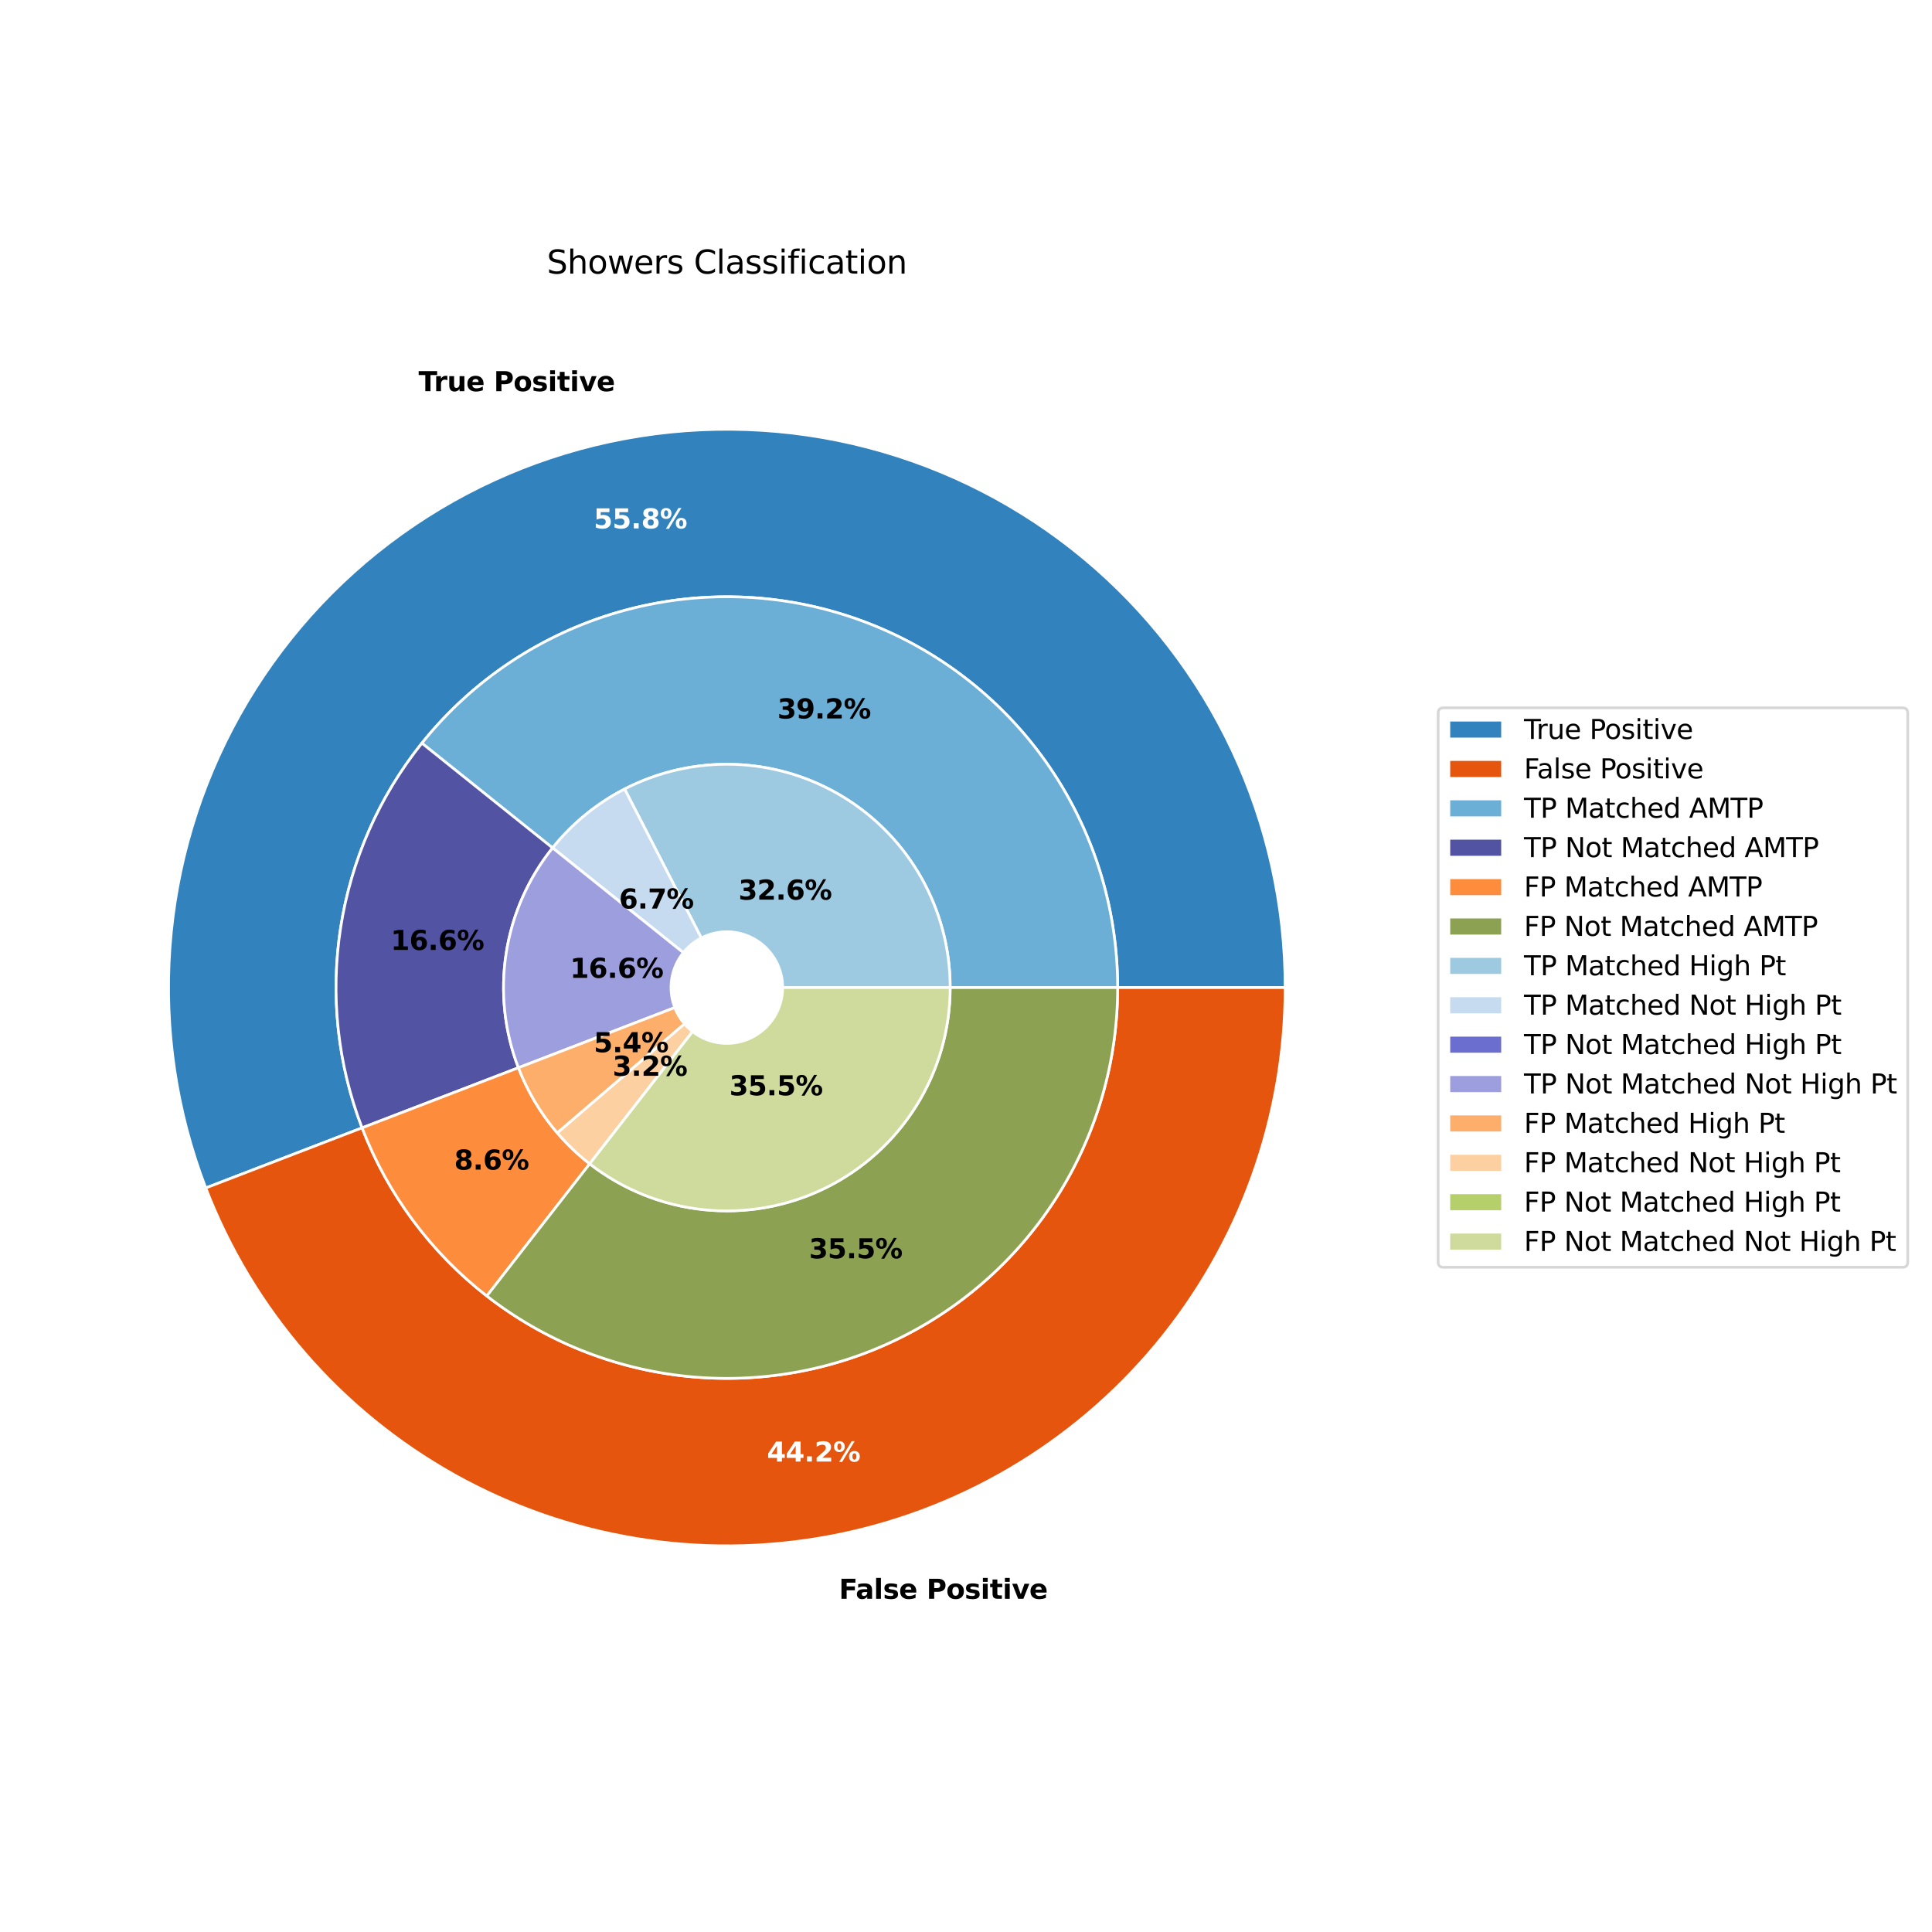 <?xml version="1.0" encoding="utf-8" standalone="no"?>
<!DOCTYPE svg PUBLIC "-//W3C//DTD SVG 1.1//EN"
  "http://www.w3.org/Graphics/SVG/1.1/DTD/svg11.dtd">
<svg xmlns:xlink="http://www.w3.org/1999/xlink" width="720pt" height="720pt" viewBox="0 0 720 720" xmlns="http://www.w3.org/2000/svg" version="1.1">
 <defs>
  <style type="text/css">*{stroke-linejoin: round; stroke-linecap: butt}</style>
 </defs>
 <g id="figure_1">
  <g id="patch_1">
   <path d="M 0 720 
L 720 720 
L 720 0 
L 0 0 
z
" style="fill: #ffffff"/>
  </g>
  <g id="axes_1">
   <g id="patch_2">
    <path d="M 478.935 368.04 
C 478.935 337.501 472.211 307.333 459.243 279.685 
C 446.274 252.036 427.375 227.579 403.893 208.055 
C 380.41 188.531 352.915 174.414 323.363 166.71 
C 293.812 159.005 262.924 157.901 232.898 163.475 
C 202.872 169.05 174.438 181.167 149.622 198.964 
C 124.805 216.762 104.208 239.807 89.298 266.459 
C 74.388 293.111 65.527 322.721 63.346 353.182 
C 61.165 383.643 65.718 414.214 76.679 442.718 
L 134.938 420.315 
C 127.265 400.362 124.078 378.962 125.605 357.639 
C 127.131 336.317 133.334 315.589 143.771 296.933 
C 154.208 278.277 168.626 262.145 185.998 249.687 
C 203.369 237.229 223.273 228.747 244.291 224.845 
C 265.309 220.943 286.931 221.716 307.617 227.109 
C 328.303 232.502 347.55 242.383 363.987 256.05 
C 380.425 269.717 393.654 286.837 402.732 306.191 
C 411.81 325.545 416.517 346.663 416.517 368.04 
z
" style="fill: #3182bd; stroke: #ffffff; stroke-linejoin: miter"/>
   </g>
   <g id="patch_3">
    <path d="M 76.679 442.718 
C 94.116 488.062 126.896 525.898 169.294 549.617 
C 211.692 573.336 261.087 581.472 308.852 572.605 
C 356.617 563.737 399.801 538.414 430.86 501.058 
C 461.919 463.702 478.935 416.622 478.935 368.04 
L 416.517 368.04 
C 416.517 402.047 404.606 435.003 382.865 461.152 
C 361.123 487.302 330.895 505.028 297.459 511.235 
C 264.023 517.443 229.447 511.747 199.768 495.144 
C 170.09 478.541 147.144 452.056 134.938 420.315 
z
" style="fill: #e6550d; stroke: #ffffff; stroke-linejoin: miter"/>
   </g>
   <g id="patch_4">
    <path d="M 416.517 368.04 
C 416.517 337.876 407.146 308.444 389.705 283.832 
C 372.265 259.221 347.602 240.625 319.142 230.629 
C 290.682 220.632 259.808 219.719 230.807 228.018 
C 201.807 236.316 176.089 253.423 157.225 276.961 
L 205.932 315.995 
C 216.711 302.545 231.408 292.769 247.979 288.027 
C 264.551 283.285 282.193 283.807 298.456 289.519 
C 314.719 295.232 328.812 305.858 338.778 319.921 
C 348.744 333.985 354.099 350.803 354.099 368.04 
z
" style="fill: #6baed6; stroke: #ffffff; stroke-linejoin: miter"/>
   </g>
   <g id="patch_5">
    <path d="M 157.225 276.961 
C 141.308 296.823 130.872 320.515 126.962 345.665 
C 123.052 370.816 125.802 396.558 134.938 420.315 
L 193.197 397.911 
C 187.976 384.336 186.405 369.626 188.639 355.255 
C 190.873 340.883 196.837 327.345 205.932 315.995 
z
" style="fill: #5254a3; stroke: #ffffff; stroke-linejoin: miter"/>
   </g>
   <g id="patch_6">
    <path d="M 134.938 420.315 
C 139.669 432.619 146.05 444.224 153.904 454.812 
C 161.759 465.4 171.014 474.873 181.417 482.97 
L 219.756 433.714 
C 213.812 429.087 208.523 423.674 204.035 417.624 
C 199.546 411.574 195.9 404.942 193.197 397.911 
z
" style="fill: #fd8d3c; stroke: #ffffff; stroke-linejoin: miter"/>
   </g>
   <g id="patch_7">
    <path d="M 181.417 482.97 
C 202.934 499.718 228.727 510.092 255.848 512.905 
C 282.969 515.718 310.343 510.859 334.839 498.884 
C 359.335 486.909 379.983 468.292 394.421 445.162 
C 408.86 422.033 416.517 395.306 416.517 368.04 
L 354.099 368.04 
C 354.099 383.621 349.724 398.893 341.473 412.11 
C 333.222 425.327 321.424 435.965 307.426 442.808 
C 293.428 449.651 277.786 452.427 262.288 450.82 
C 246.791 449.212 232.052 443.284 219.756 433.714 
z
" style="fill: #8ca252; stroke: #ffffff; stroke-linejoin: miter"/>
   </g>
   <g id="patch_8">
    <path d="M 354.099 368.04 
C 354.099 353.771 350.429 339.739 343.443 327.296 
C 336.458 314.854 326.388 304.415 314.206 296.986 
C 302.023 289.557 288.132 285.384 273.872 284.87 
C 259.612 284.356 245.457 287.518 232.771 294.051 
L 261.349 349.543 
C 264.52 347.91 268.059 347.119 271.624 347.247 
C 275.189 347.376 278.662 348.419 281.708 350.276 
C 284.753 352.134 287.271 354.744 289.017 357.854 
C 290.764 360.965 291.681 364.473 291.681 368.04 
z
" style="fill: #9ecae1; stroke: #ffffff; stroke-linejoin: miter"/>
   </g>
   <g id="patch_9">
    <path d="M 232.771 294.051 
C 227.592 296.719 222.707 299.923 218.196 303.61 
C 213.686 307.298 209.576 311.449 205.932 315.995 
L 254.639 355.029 
C 255.55 353.892 256.578 352.854 257.705 351.933 
C 258.833 351.011 260.054 350.21 261.349 349.543 
z
" style="fill: #c6dbef; stroke: #ffffff; stroke-linejoin: miter"/>
   </g>
   <g id="patch_10">
    <path d="M 205.932 315.995 
C 205.932 315.995 205.932 315.995 205.932 315.995 
L 254.639 355.029 
C 254.639 355.029 254.639 355.029 254.639 355.029 
z
" style="fill: #6b6ecf; stroke: #ffffff; stroke-linejoin: miter"/>
   </g>
   <g id="patch_11">
    <path d="M 205.932 315.995 
C 196.837 327.345 190.873 340.883 188.639 355.255 
C 186.405 369.626 187.976 384.336 193.197 397.911 
L 251.455 375.508 
C 250.15 372.114 249.757 368.437 250.316 364.844 
C 250.875 361.251 252.365 357.866 254.639 355.029 
z
" style="fill: #9c9ede; stroke: #ffffff; stroke-linejoin: miter"/>
   </g>
   <g id="patch_12">
    <path d="M 193.197 397.911 
C 194.898 402.336 196.975 406.608 199.404 410.68 
C 201.833 414.751 204.606 418.608 207.692 422.208 
L 255.079 381.582 
C 254.308 380.682 253.615 379.718 253.007 378.7 
C 252.4 377.682 251.881 376.614 251.455 375.508 
z
" style="fill: #fdae6b; stroke: #ffffff; stroke-linejoin: miter"/>
   </g>
   <g id="patch_13">
    <path d="M 207.692 422.208 
C 209.504 424.321 211.421 426.342 213.435 428.264 
C 215.45 430.185 217.559 432.004 219.756 433.714 
L 258.095 384.459 
C 257.546 384.031 257.019 383.576 256.515 383.096 
C 256.011 382.616 255.532 382.11 255.079 381.582 
z
" style="fill: #fdd0a2; stroke: #ffffff; stroke-linejoin: miter"/>
   </g>
   <g id="patch_14">
    <path d="M 219.756 433.714 
C 219.756 433.714 219.756 433.714 219.756 433.714 
L 258.095 384.459 
C 258.095 384.459 258.095 384.459 258.095 384.459 
z
" style="fill: #b5cf6b; stroke: #ffffff; stroke-linejoin: miter"/>
   </g>
   <g id="patch_15">
    <path d="M 219.756 433.714 
C 232.052 443.284 246.791 449.212 262.288 450.82 
C 277.786 452.427 293.428 449.651 307.426 442.808 
C 321.424 435.965 333.222 425.327 341.473 412.11 
C 349.724 398.893 354.099 383.621 354.099 368.04 
L 291.681 368.04 
C 291.681 371.935 290.587 375.753 288.524 379.057 
C 286.462 382.362 283.512 385.021 280.013 386.732 
C 276.513 388.443 272.603 389.137 268.728 388.735 
C 264.854 388.333 261.169 386.851 258.095 384.459 
z
" style="fill: #cedb9c; stroke: #ffffff; stroke-linejoin: miter"/>
   </g>
   <g id="matplotlib.axis_1"/>
   <g id="matplotlib.axis_2"/>
   <g id="text_1">
    <!-- True Positive -->
    <g transform="translate(155.975 145.778) scale(0.1 -0.1)">
     <defs>
      <path id="DejaVuSans-Bold-54" d="M 31 4666 
L 4331 4666 
L 4331 3756 
L 2784 3756 
L 2784 0 
L 1581 0 
L 1581 3756 
L 31 3756 
L 31 4666 
z
" transform="scale(0.016)"/>
      <path id="DejaVuSans-Bold-72" d="M 3138 2547 
Q 2991 2616 2845 2648 
Q 2700 2681 2553 2681 
Q 2122 2681 1889 2404 
Q 1656 2128 1656 1613 
L 1656 0 
L 538 0 
L 538 3500 
L 1656 3500 
L 1656 2925 
Q 1872 3269 2151 3426 
Q 2431 3584 2822 3584 
Q 2878 3584 2943 3579 
Q 3009 3575 3134 3559 
L 3138 2547 
z
" transform="scale(0.016)"/>
      <path id="DejaVuSans-Bold-75" d="M 500 1363 
L 500 3500 
L 1625 3500 
L 1625 3150 
Q 1625 2866 1622 2436 
Q 1619 2006 1619 1863 
Q 1619 1441 1641 1255 
Q 1663 1069 1716 984 
Q 1784 875 1895 815 
Q 2006 756 2150 756 
Q 2500 756 2700 1025 
Q 2900 1294 2900 1772 
L 2900 3500 
L 4019 3500 
L 4019 0 
L 2900 0 
L 2900 506 
Q 2647 200 2364 54 
Q 2081 -91 1741 -91 
Q 1134 -91 817 281 
Q 500 653 500 1363 
z
" transform="scale(0.016)"/>
      <path id="DejaVuSans-Bold-65" d="M 4031 1759 
L 4031 1441 
L 1416 1441 
Q 1456 1047 1700 850 
Q 1944 653 2381 653 
Q 2734 653 3104 758 
Q 3475 863 3866 1075 
L 3866 213 
Q 3469 63 3072 -14 
Q 2675 -91 2278 -91 
Q 1328 -91 801 392 
Q 275 875 275 1747 
Q 275 2603 792 3093 
Q 1309 3584 2216 3584 
Q 3041 3584 3536 3087 
Q 4031 2591 4031 1759 
z
M 2881 2131 
Q 2881 2450 2695 2645 
Q 2509 2841 2209 2841 
Q 1884 2841 1681 2658 
Q 1478 2475 1428 2131 
L 2881 2131 
z
" transform="scale(0.016)"/>
      <path id="DejaVuSans-Bold-20" transform="scale(0.016)"/>
      <path id="DejaVuSans-Bold-50" d="M 588 4666 
L 2584 4666 
Q 3475 4666 3951 4270 
Q 4428 3875 4428 3144 
Q 4428 2409 3951 2014 
Q 3475 1619 2584 1619 
L 1791 1619 
L 1791 0 
L 588 0 
L 588 4666 
z
M 1791 3794 
L 1791 2491 
L 2456 2491 
Q 2806 2491 2997 2661 
Q 3188 2831 3188 3144 
Q 3188 3456 2997 3625 
Q 2806 3794 2456 3794 
L 1791 3794 
z
" transform="scale(0.016)"/>
      <path id="DejaVuSans-Bold-6f" d="M 2203 2784 
Q 1831 2784 1636 2517 
Q 1441 2250 1441 1747 
Q 1441 1244 1636 976 
Q 1831 709 2203 709 
Q 2569 709 2762 976 
Q 2956 1244 2956 1747 
Q 2956 2250 2762 2517 
Q 2569 2784 2203 2784 
z
M 2203 3584 
Q 3106 3584 3614 3096 
Q 4122 2609 4122 1747 
Q 4122 884 3614 396 
Q 3106 -91 2203 -91 
Q 1297 -91 786 396 
Q 275 884 275 1747 
Q 275 2609 786 3096 
Q 1297 3584 2203 3584 
z
" transform="scale(0.016)"/>
      <path id="DejaVuSans-Bold-73" d="M 3272 3391 
L 3272 2541 
Q 2913 2691 2578 2766 
Q 2244 2841 1947 2841 
Q 1628 2841 1473 2761 
Q 1319 2681 1319 2516 
Q 1319 2381 1436 2309 
Q 1553 2238 1856 2203 
L 2053 2175 
Q 2913 2066 3209 1816 
Q 3506 1566 3506 1031 
Q 3506 472 3093 190 
Q 2681 -91 1863 -91 
Q 1516 -91 1145 -36 
Q 775 19 384 128 
L 384 978 
Q 719 816 1070 734 
Q 1422 653 1784 653 
Q 2113 653 2278 743 
Q 2444 834 2444 1013 
Q 2444 1163 2330 1236 
Q 2216 1309 1875 1350 
L 1678 1375 
Q 931 1469 631 1722 
Q 331 1975 331 2491 
Q 331 3047 712 3315 
Q 1094 3584 1881 3584 
Q 2191 3584 2531 3537 
Q 2872 3491 3272 3391 
z
" transform="scale(0.016)"/>
      <path id="DejaVuSans-Bold-69" d="M 538 3500 
L 1656 3500 
L 1656 0 
L 538 0 
L 538 3500 
z
M 538 4863 
L 1656 4863 
L 1656 3950 
L 538 3950 
L 538 4863 
z
" transform="scale(0.016)"/>
      <path id="DejaVuSans-Bold-74" d="M 1759 4494 
L 1759 3500 
L 2913 3500 
L 2913 2700 
L 1759 2700 
L 1759 1216 
Q 1759 972 1856 886 
Q 1953 800 2241 800 
L 2816 800 
L 2816 0 
L 1856 0 
Q 1194 0 917 276 
Q 641 553 641 1216 
L 641 2700 
L 84 2700 
L 84 3500 
L 641 3500 
L 641 4494 
L 1759 4494 
z
" transform="scale(0.016)"/>
      <path id="DejaVuSans-Bold-76" d="M 97 3500 
L 1216 3500 
L 2088 1081 
L 2956 3500 
L 4078 3500 
L 2700 0 
L 1472 0 
L 97 3500 
z
" transform="scale(0.016)"/>
     </defs>
     <use xlink:href="#DejaVuSans-Bold-54"/>
     <use xlink:href="#DejaVuSans-Bold-72" x="57.213"/>
     <use xlink:href="#DejaVuSans-Bold-75" x="106.529"/>
     <use xlink:href="#DejaVuSans-Bold-65" x="177.721"/>
     <use xlink:href="#DejaVuSans-Bold-20" x="245.543"/>
     <use xlink:href="#DejaVuSans-Bold-50" x="280.357"/>
     <use xlink:href="#DejaVuSans-Bold-6f" x="353.648"/>
     <use xlink:href="#DejaVuSans-Bold-73" x="422.35"/>
     <use xlink:href="#DejaVuSans-Bold-69" x="481.871"/>
     <use xlink:href="#DejaVuSans-Bold-74" x="516.148"/>
     <use xlink:href="#DejaVuSans-Bold-69" x="563.951"/>
     <use xlink:href="#DejaVuSans-Bold-76" x="598.229"/>
     <use xlink:href="#DejaVuSans-Bold-65" x="663.414"/>
    </g>
   </g>
   <g id="text_2">
    <!-- 55.8% -->
    <g style="fill: #ffffff" transform="translate(221.248 196.919) scale(0.1 -0.1)">
     <defs>
      <path id="DejaVuSans-Bold-35" d="M 678 4666 
L 3669 4666 
L 3669 3781 
L 1638 3781 
L 1638 3059 
Q 1775 3097 1914 3117 
Q 2053 3138 2203 3138 
Q 3056 3138 3531 2711 
Q 4006 2284 4006 1522 
Q 4006 766 3489 337 
Q 2972 -91 2053 -91 
Q 1656 -91 1267 -14 
Q 878 63 494 219 
L 494 1166 
Q 875 947 1217 837 
Q 1559 728 1863 728 
Q 2300 728 2551 942 
Q 2803 1156 2803 1522 
Q 2803 1891 2551 2103 
Q 2300 2316 1863 2316 
Q 1603 2316 1309 2248 
Q 1016 2181 678 2041 
L 678 4666 
z
" transform="scale(0.016)"/>
      <path id="DejaVuSans-Bold-2e" d="M 653 1209 
L 1778 1209 
L 1778 0 
L 653 0 
L 653 1209 
z
" transform="scale(0.016)"/>
      <path id="DejaVuSans-Bold-38" d="M 2228 2088 
Q 1891 2088 1709 1903 
Q 1528 1719 1528 1375 
Q 1528 1031 1709 848 
Q 1891 666 2228 666 
Q 2563 666 2741 848 
Q 2919 1031 2919 1375 
Q 2919 1722 2741 1905 
Q 2563 2088 2228 2088 
z
M 1350 2484 
Q 925 2613 709 2878 
Q 494 3144 494 3541 
Q 494 4131 934 4440 
Q 1375 4750 2228 4750 
Q 3075 4750 3515 4442 
Q 3956 4134 3956 3541 
Q 3956 3144 3739 2878 
Q 3522 2613 3097 2484 
Q 3572 2353 3814 2058 
Q 4056 1763 4056 1313 
Q 4056 619 3595 264 
Q 3134 -91 2228 -91 
Q 1319 -91 855 264 
Q 391 619 391 1313 
Q 391 1763 633 2058 
Q 875 2353 1350 2484 
z
M 1631 3419 
Q 1631 3141 1786 2991 
Q 1941 2841 2228 2841 
Q 2509 2841 2662 2991 
Q 2816 3141 2816 3419 
Q 2816 3697 2662 3845 
Q 2509 3994 2228 3994 
Q 1941 3994 1786 3844 
Q 1631 3694 1631 3419 
z
" transform="scale(0.016)"/>
      <path id="DejaVuSans-Bold-25" d="M 4959 1925 
Q 4738 1925 4616 1733 
Q 4494 1541 4494 1184 
Q 4494 825 4614 633 
Q 4734 441 4959 441 
Q 5184 441 5303 633 
Q 5422 825 5422 1184 
Q 5422 1541 5301 1733 
Q 5181 1925 4959 1925 
z
M 4959 2450 
Q 5541 2450 5875 2112 
Q 6209 1775 6209 1184 
Q 6209 594 5875 251 
Q 5541 -91 4959 -91 
Q 4378 -91 4042 251 
Q 3706 594 3706 1184 
Q 3706 1772 4042 2111 
Q 4378 2450 4959 2450 
z
M 2094 -91 
L 1403 -91 
L 4319 4750 
L 5013 4750 
L 2094 -91 
z
M 1453 4750 
Q 2034 4750 2367 4411 
Q 2700 4072 2700 3481 
Q 2700 2891 2367 2550 
Q 2034 2209 1453 2209 
Q 872 2209 539 2550 
Q 206 2891 206 3481 
Q 206 4072 539 4411 
Q 872 4750 1453 4750 
z
M 1453 4225 
Q 1228 4225 1106 4031 
Q 984 3838 984 3481 
Q 984 3122 1106 2926 
Q 1228 2731 1453 2731 
Q 1678 2731 1798 2926 
Q 1919 3122 1919 3481 
Q 1919 3838 1797 4031 
Q 1675 4225 1453 4225 
z
" transform="scale(0.016)"/>
     </defs>
     <use xlink:href="#DejaVuSans-Bold-35"/>
     <use xlink:href="#DejaVuSans-Bold-35" x="69.58"/>
     <use xlink:href="#DejaVuSans-Bold-2e" x="139.16"/>
     <use xlink:href="#DejaVuSans-Bold-38" x="177.148"/>
     <use xlink:href="#DejaVuSans-Bold-25" x="246.729"/>
    </g>
   </g>
   <g id="text_3">
    <!-- False Positive -->
    <g transform="translate(312.65 595.821) scale(0.1 -0.1)">
     <defs>
      <path id="DejaVuSans-Bold-46" d="M 588 4666 
L 3834 4666 
L 3834 3756 
L 1791 3756 
L 1791 2888 
L 3713 2888 
L 3713 1978 
L 1791 1978 
L 1791 0 
L 588 0 
L 588 4666 
z
" transform="scale(0.016)"/>
      <path id="DejaVuSans-Bold-61" d="M 2106 1575 
Q 1756 1575 1579 1456 
Q 1403 1338 1403 1106 
Q 1403 894 1545 773 
Q 1688 653 1941 653 
Q 2256 653 2472 879 
Q 2688 1106 2688 1447 
L 2688 1575 
L 2106 1575 
z
M 3816 1997 
L 3816 0 
L 2688 0 
L 2688 519 
Q 2463 200 2181 54 
Q 1900 -91 1497 -91 
Q 953 -91 614 226 
Q 275 544 275 1050 
Q 275 1666 698 1953 
Q 1122 2241 2028 2241 
L 2688 2241 
L 2688 2328 
Q 2688 2594 2478 2717 
Q 2269 2841 1825 2841 
Q 1466 2841 1156 2769 
Q 847 2697 581 2553 
L 581 3406 
Q 941 3494 1303 3539 
Q 1666 3584 2028 3584 
Q 2975 3584 3395 3211 
Q 3816 2838 3816 1997 
z
" transform="scale(0.016)"/>
      <path id="DejaVuSans-Bold-6c" d="M 538 4863 
L 1656 4863 
L 1656 0 
L 538 0 
L 538 4863 
z
" transform="scale(0.016)"/>
     </defs>
     <use xlink:href="#DejaVuSans-Bold-46"/>
     <use xlink:href="#DejaVuSans-Bold-61" x="62.436"/>
     <use xlink:href="#DejaVuSans-Bold-6c" x="129.916"/>
     <use xlink:href="#DejaVuSans-Bold-73" x="164.193"/>
     <use xlink:href="#DejaVuSans-Bold-65" x="223.715"/>
     <use xlink:href="#DejaVuSans-Bold-20" x="291.537"/>
     <use xlink:href="#DejaVuSans-Bold-50" x="326.352"/>
     <use xlink:href="#DejaVuSans-Bold-6f" x="399.643"/>
     <use xlink:href="#DejaVuSans-Bold-73" x="468.344"/>
     <use xlink:href="#DejaVuSans-Bold-69" x="527.865"/>
     <use xlink:href="#DejaVuSans-Bold-74" x="562.143"/>
     <use xlink:href="#DejaVuSans-Bold-69" x="609.945"/>
     <use xlink:href="#DejaVuSans-Bold-76" x="644.223"/>
     <use xlink:href="#DejaVuSans-Bold-65" x="709.408"/>
    </g>
   </g>
   <g id="text_4">
    <!-- 44.2% -->
    <g style="fill: #ffffff" transform="translate(285.809 544.679) scale(0.1 -0.1)">
     <defs>
      <path id="DejaVuSans-Bold-34" d="M 2356 3675 
L 1038 1722 
L 2356 1722 
L 2356 3675 
z
M 2156 4666 
L 3494 4666 
L 3494 1722 
L 4159 1722 
L 4159 850 
L 3494 850 
L 3494 0 
L 2356 0 
L 2356 850 
L 288 850 
L 288 1881 
L 2156 4666 
z
" transform="scale(0.016)"/>
      <path id="DejaVuSans-Bold-32" d="M 1844 884 
L 3897 884 
L 3897 0 
L 506 0 
L 506 884 
L 2209 2388 
Q 2438 2594 2547 2791 
Q 2656 2988 2656 3200 
Q 2656 3528 2436 3728 
Q 2216 3928 1850 3928 
Q 1569 3928 1234 3808 
Q 900 3688 519 3450 
L 519 4475 
Q 925 4609 1322 4679 
Q 1719 4750 2100 4750 
Q 2938 4750 3402 4381 
Q 3866 4013 3866 3353 
Q 3866 2972 3669 2642 
Q 3472 2313 2841 1759 
L 1844 884 
z
" transform="scale(0.016)"/>
     </defs>
     <use xlink:href="#DejaVuSans-Bold-34"/>
     <use xlink:href="#DejaVuSans-Bold-34" x="69.58"/>
     <use xlink:href="#DejaVuSans-Bold-2e" x="139.16"/>
     <use xlink:href="#DejaVuSans-Bold-32" x="177.148"/>
     <use xlink:href="#DejaVuSans-Bold-25" x="246.729"/>
    </g>
   </g>
   <g id="text_5">
    <!-- 39.2% -->
    <g transform="translate(289.729 267.741) scale(0.1 -0.1)">
     <defs>
      <path id="DejaVuSans-Bold-33" d="M 2981 2516 
Q 3453 2394 3698 2092 
Q 3944 1791 3944 1325 
Q 3944 631 3412 270 
Q 2881 -91 1863 -91 
Q 1503 -91 1142 -33 
Q 781 25 428 141 
L 428 1069 
Q 766 900 1098 814 
Q 1431 728 1753 728 
Q 2231 728 2486 893 
Q 2741 1059 2741 1369 
Q 2741 1688 2480 1852 
Q 2219 2016 1709 2016 
L 1228 2016 
L 1228 2791 
L 1734 2791 
Q 2188 2791 2409 2933 
Q 2631 3075 2631 3366 
Q 2631 3634 2415 3781 
Q 2200 3928 1806 3928 
Q 1516 3928 1219 3862 
Q 922 3797 628 3669 
L 628 4550 
Q 984 4650 1334 4700 
Q 1684 4750 2022 4750 
Q 2931 4750 3382 4451 
Q 3834 4153 3834 3553 
Q 3834 3144 3618 2883 
Q 3403 2622 2981 2516 
z
" transform="scale(0.016)"/>
      <path id="DejaVuSans-Bold-39" d="M 641 103 
L 641 966 
Q 928 831 1190 764 
Q 1453 697 1709 697 
Q 2247 697 2547 995 
Q 2847 1294 2900 1881 
Q 2688 1725 2447 1647 
Q 2206 1569 1925 1569 
Q 1209 1569 770 1986 
Q 331 2403 331 3084 
Q 331 3838 820 4291 
Q 1309 4744 2131 4744 
Q 3044 4744 3544 4128 
Q 4044 3513 4044 2388 
Q 4044 1231 3459 570 
Q 2875 -91 1856 -91 
Q 1528 -91 1228 -42 
Q 928 6 641 103 
z
M 2125 2350 
Q 2441 2350 2600 2554 
Q 2759 2759 2759 3169 
Q 2759 3575 2600 3781 
Q 2441 3988 2125 3988 
Q 1809 3988 1650 3781 
Q 1491 3575 1491 3169 
Q 1491 2759 1650 2554 
Q 1809 2350 2125 2350 
z
" transform="scale(0.016)"/>
     </defs>
     <use xlink:href="#DejaVuSans-Bold-33"/>
     <use xlink:href="#DejaVuSans-Bold-39" x="69.58"/>
     <use xlink:href="#DejaVuSans-Bold-2e" x="139.16"/>
     <use xlink:href="#DejaVuSans-Bold-32" x="177.148"/>
     <use xlink:href="#DejaVuSans-Bold-25" x="246.729"/>
    </g>
   </g>
   <g id="text_6">
    <!-- 16.6% -->
    <g transform="translate(145.594 354.018) scale(0.1 -0.1)">
     <defs>
      <path id="DejaVuSans-Bold-31" d="M 750 831 
L 1813 831 
L 1813 3847 
L 722 3622 
L 722 4441 
L 1806 4666 
L 2950 4666 
L 2950 831 
L 4013 831 
L 4013 0 
L 750 0 
L 750 831 
z
" transform="scale(0.016)"/>
      <path id="DejaVuSans-Bold-36" d="M 2316 2303 
Q 2000 2303 1842 2098 
Q 1684 1894 1684 1484 
Q 1684 1075 1842 870 
Q 2000 666 2316 666 
Q 2634 666 2792 870 
Q 2950 1075 2950 1484 
Q 2950 1894 2792 2098 
Q 2634 2303 2316 2303 
z
M 3803 4544 
L 3803 3681 
Q 3506 3822 3243 3889 
Q 2981 3956 2731 3956 
Q 2194 3956 1894 3657 
Q 1594 3359 1544 2772 
Q 1750 2925 1990 3001 
Q 2231 3078 2516 3078 
Q 3231 3078 3670 2659 
Q 4109 2241 4109 1563 
Q 4109 813 3618 361 
Q 3128 -91 2303 -91 
Q 1394 -91 895 523 
Q 397 1138 397 2266 
Q 397 3422 980 4083 
Q 1563 4744 2578 4744 
Q 2900 4744 3203 4694 
Q 3506 4644 3803 4544 
z
" transform="scale(0.016)"/>
     </defs>
     <use xlink:href="#DejaVuSans-Bold-31"/>
     <use xlink:href="#DejaVuSans-Bold-36" x="69.58"/>
     <use xlink:href="#DejaVuSans-Bold-2e" x="139.16"/>
     <use xlink:href="#DejaVuSans-Bold-36" x="177.148"/>
     <use xlink:href="#DejaVuSans-Bold-25" x="246.729"/>
    </g>
   </g>
   <g id="text_7">
    <!-- 8.6% -->
    <g transform="translate(169.28 435.879) scale(0.1 -0.1)">
     <use xlink:href="#DejaVuSans-Bold-38"/>
     <use xlink:href="#DejaVuSans-Bold-2e" x="69.58"/>
     <use xlink:href="#DejaVuSans-Bold-36" x="107.568"/>
     <use xlink:href="#DejaVuSans-Bold-25" x="177.148"/>
    </g>
   </g>
   <g id="text_8">
    <!-- 35.5% -->
    <g transform="translate(301.502 468.933) scale(0.1 -0.1)">
     <use xlink:href="#DejaVuSans-Bold-33"/>
     <use xlink:href="#DejaVuSans-Bold-35" x="69.58"/>
     <use xlink:href="#DejaVuSans-Bold-2e" x="139.16"/>
     <use xlink:href="#DejaVuSans-Bold-35" x="177.148"/>
     <use xlink:href="#DejaVuSans-Bold-25" x="246.729"/>
    </g>
   </g>
   <g id="text_9">
    <!-- 32.6% -->
    <g transform="translate(275.194 335.272) scale(0.1 -0.1)">
     <use xlink:href="#DejaVuSans-Bold-33"/>
     <use xlink:href="#DejaVuSans-Bold-32" x="69.58"/>
     <use xlink:href="#DejaVuSans-Bold-2e" x="139.16"/>
     <use xlink:href="#DejaVuSans-Bold-36" x="177.148"/>
     <use xlink:href="#DejaVuSans-Bold-25" x="246.729"/>
    </g>
   </g>
   <g id="text_10">
    <!-- 6.7% -->
    <g transform="translate(230.668 338.584) scale(0.1 -0.1)">
     <defs>
      <path id="DejaVuSans-Bold-37" d="M 428 4666 
L 3944 4666 
L 3944 3988 
L 2125 0 
L 953 0 
L 2675 3781 
L 428 3781 
L 428 4666 
z
" transform="scale(0.016)"/>
     </defs>
     <use xlink:href="#DejaVuSans-Bold-36"/>
     <use xlink:href="#DejaVuSans-Bold-2e" x="69.58"/>
     <use xlink:href="#DejaVuSans-Bold-37" x="107.568"/>
     <use xlink:href="#DejaVuSans-Bold-25" x="177.148"/>
    </g>
   </g>
   <g id="text_11">
    <!-- 16.6% -->
    <g transform="translate(212.411 364.407) scale(0.1 -0.1)">
     <use xlink:href="#DejaVuSans-Bold-31"/>
     <use xlink:href="#DejaVuSans-Bold-36" x="69.58"/>
     <use xlink:href="#DejaVuSans-Bold-2e" x="139.16"/>
     <use xlink:href="#DejaVuSans-Bold-36" x="177.148"/>
     <use xlink:href="#DejaVuSans-Bold-25" x="246.729"/>
    </g>
   </g>
   <g id="text_12">
    <!-- 5.4% -->
    <g transform="translate(221.272 392.119) scale(0.1 -0.1)">
     <use xlink:href="#DejaVuSans-Bold-35"/>
     <use xlink:href="#DejaVuSans-Bold-2e" x="69.58"/>
     <use xlink:href="#DejaVuSans-Bold-34" x="107.568"/>
     <use xlink:href="#DejaVuSans-Bold-25" x="177.148"/>
    </g>
   </g>
   <g id="text_13">
    <!-- 3.2% -->
    <g transform="translate(228.288 400.911) scale(0.1 -0.1)">
     <use xlink:href="#DejaVuSans-Bold-33"/>
     <use xlink:href="#DejaVuSans-Bold-2e" x="69.58"/>
     <use xlink:href="#DejaVuSans-Bold-32" x="107.568"/>
     <use xlink:href="#DejaVuSans-Bold-25" x="177.148"/>
    </g>
   </g>
   <g id="text_14">
    <!-- 35.5% -->
    <g transform="translate(271.804 408.183) scale(0.1 -0.1)">
     <use xlink:href="#DejaVuSans-Bold-33"/>
     <use xlink:href="#DejaVuSans-Bold-35" x="69.58"/>
     <use xlink:href="#DejaVuSans-Bold-2e" x="139.16"/>
     <use xlink:href="#DejaVuSans-Bold-35" x="177.148"/>
     <use xlink:href="#DejaVuSans-Bold-25" x="246.729"/>
    </g>
   </g>
   <g id="text_15">
    <!-- Showers Classification -->
    <g transform="translate(203.795 101.965) scale(0.12 -0.12)">
     <defs>
      <path id="DejaVuSans-53" d="M 3425 4513 
L 3425 3897 
Q 3066 4069 2747 4153 
Q 2428 4238 2131 4238 
Q 1616 4238 1336 4038 
Q 1056 3838 1056 3469 
Q 1056 3159 1242 3001 
Q 1428 2844 1947 2747 
L 2328 2669 
Q 3034 2534 3370 2195 
Q 3706 1856 3706 1288 
Q 3706 609 3251 259 
Q 2797 -91 1919 -91 
Q 1588 -91 1214 -16 
Q 841 59 441 206 
L 441 856 
Q 825 641 1194 531 
Q 1563 422 1919 422 
Q 2459 422 2753 634 
Q 3047 847 3047 1241 
Q 3047 1584 2836 1778 
Q 2625 1972 2144 2069 
L 1759 2144 
Q 1053 2284 737 2584 
Q 422 2884 422 3419 
Q 422 4038 858 4394 
Q 1294 4750 2059 4750 
Q 2388 4750 2728 4690 
Q 3069 4631 3425 4513 
z
" transform="scale(0.016)"/>
      <path id="DejaVuSans-68" d="M 3513 2113 
L 3513 0 
L 2938 0 
L 2938 2094 
Q 2938 2591 2744 2837 
Q 2550 3084 2163 3084 
Q 1697 3084 1428 2787 
Q 1159 2491 1159 1978 
L 1159 0 
L 581 0 
L 581 4863 
L 1159 4863 
L 1159 2956 
Q 1366 3272 1645 3428 
Q 1925 3584 2291 3584 
Q 2894 3584 3203 3211 
Q 3513 2838 3513 2113 
z
" transform="scale(0.016)"/>
      <path id="DejaVuSans-6f" d="M 1959 3097 
Q 1497 3097 1228 2736 
Q 959 2375 959 1747 
Q 959 1119 1226 758 
Q 1494 397 1959 397 
Q 2419 397 2687 759 
Q 2956 1122 2956 1747 
Q 2956 2369 2687 2733 
Q 2419 3097 1959 3097 
z
M 1959 3584 
Q 2709 3584 3137 3096 
Q 3566 2609 3566 1747 
Q 3566 888 3137 398 
Q 2709 -91 1959 -91 
Q 1206 -91 779 398 
Q 353 888 353 1747 
Q 353 2609 779 3096 
Q 1206 3584 1959 3584 
z
" transform="scale(0.016)"/>
      <path id="DejaVuSans-77" d="M 269 3500 
L 844 3500 
L 1563 769 
L 2278 3500 
L 2956 3500 
L 3675 769 
L 4391 3500 
L 4966 3500 
L 4050 0 
L 3372 0 
L 2619 2869 
L 1863 0 
L 1184 0 
L 269 3500 
z
" transform="scale(0.016)"/>
      <path id="DejaVuSans-65" d="M 3597 1894 
L 3597 1613 
L 953 1613 
Q 991 1019 1311 708 
Q 1631 397 2203 397 
Q 2534 397 2845 478 
Q 3156 559 3463 722 
L 3463 178 
Q 3153 47 2828 -22 
Q 2503 -91 2169 -91 
Q 1331 -91 842 396 
Q 353 884 353 1716 
Q 353 2575 817 3079 
Q 1281 3584 2069 3584 
Q 2775 3584 3186 3129 
Q 3597 2675 3597 1894 
z
M 3022 2063 
Q 3016 2534 2758 2815 
Q 2500 3097 2075 3097 
Q 1594 3097 1305 2825 
Q 1016 2553 972 2059 
L 3022 2063 
z
" transform="scale(0.016)"/>
      <path id="DejaVuSans-72" d="M 2631 2963 
Q 2534 3019 2420 3045 
Q 2306 3072 2169 3072 
Q 1681 3072 1420 2755 
Q 1159 2438 1159 1844 
L 1159 0 
L 581 0 
L 581 3500 
L 1159 3500 
L 1159 2956 
Q 1341 3275 1631 3429 
Q 1922 3584 2338 3584 
Q 2397 3584 2469 3576 
Q 2541 3569 2628 3553 
L 2631 2963 
z
" transform="scale(0.016)"/>
      <path id="DejaVuSans-73" d="M 2834 3397 
L 2834 2853 
Q 2591 2978 2328 3040 
Q 2066 3103 1784 3103 
Q 1356 3103 1142 2972 
Q 928 2841 928 2578 
Q 928 2378 1081 2264 
Q 1234 2150 1697 2047 
L 1894 2003 
Q 2506 1872 2764 1633 
Q 3022 1394 3022 966 
Q 3022 478 2636 193 
Q 2250 -91 1575 -91 
Q 1294 -91 989 -36 
Q 684 19 347 128 
L 347 722 
Q 666 556 975 473 
Q 1284 391 1588 391 
Q 1994 391 2212 530 
Q 2431 669 2431 922 
Q 2431 1156 2273 1281 
Q 2116 1406 1581 1522 
L 1381 1569 
Q 847 1681 609 1914 
Q 372 2147 372 2553 
Q 372 3047 722 3315 
Q 1072 3584 1716 3584 
Q 2034 3584 2315 3537 
Q 2597 3491 2834 3397 
z
" transform="scale(0.016)"/>
      <path id="DejaVuSans-20" transform="scale(0.016)"/>
      <path id="DejaVuSans-43" d="M 4122 4306 
L 4122 3641 
Q 3803 3938 3442 4084 
Q 3081 4231 2675 4231 
Q 1875 4231 1450 3742 
Q 1025 3253 1025 2328 
Q 1025 1406 1450 917 
Q 1875 428 2675 428 
Q 3081 428 3442 575 
Q 3803 722 4122 1019 
L 4122 359 
Q 3791 134 3420 21 
Q 3050 -91 2638 -91 
Q 1578 -91 968 557 
Q 359 1206 359 2328 
Q 359 3453 968 4101 
Q 1578 4750 2638 4750 
Q 3056 4750 3426 4639 
Q 3797 4528 4122 4306 
z
" transform="scale(0.016)"/>
      <path id="DejaVuSans-6c" d="M 603 4863 
L 1178 4863 
L 1178 0 
L 603 0 
L 603 4863 
z
" transform="scale(0.016)"/>
      <path id="DejaVuSans-61" d="M 2194 1759 
Q 1497 1759 1228 1600 
Q 959 1441 959 1056 
Q 959 750 1161 570 
Q 1363 391 1709 391 
Q 2188 391 2477 730 
Q 2766 1069 2766 1631 
L 2766 1759 
L 2194 1759 
z
M 3341 1997 
L 3341 0 
L 2766 0 
L 2766 531 
Q 2569 213 2275 61 
Q 1981 -91 1556 -91 
Q 1019 -91 701 211 
Q 384 513 384 1019 
Q 384 1609 779 1909 
Q 1175 2209 1959 2209 
L 2766 2209 
L 2766 2266 
Q 2766 2663 2505 2880 
Q 2244 3097 1772 3097 
Q 1472 3097 1187 3025 
Q 903 2953 641 2809 
L 641 3341 
Q 956 3463 1253 3523 
Q 1550 3584 1831 3584 
Q 2591 3584 2966 3190 
Q 3341 2797 3341 1997 
z
" transform="scale(0.016)"/>
      <path id="DejaVuSans-69" d="M 603 3500 
L 1178 3500 
L 1178 0 
L 603 0 
L 603 3500 
z
M 603 4863 
L 1178 4863 
L 1178 4134 
L 603 4134 
L 603 4863 
z
" transform="scale(0.016)"/>
      <path id="DejaVuSans-66" d="M 2375 4863 
L 2375 4384 
L 1825 4384 
Q 1516 4384 1395 4259 
Q 1275 4134 1275 3809 
L 1275 3500 
L 2222 3500 
L 2222 3053 
L 1275 3053 
L 1275 0 
L 697 0 
L 697 3053 
L 147 3053 
L 147 3500 
L 697 3500 
L 697 3744 
Q 697 4328 969 4595 
Q 1241 4863 1831 4863 
L 2375 4863 
z
" transform="scale(0.016)"/>
      <path id="DejaVuSans-63" d="M 3122 3366 
L 3122 2828 
Q 2878 2963 2633 3030 
Q 2388 3097 2138 3097 
Q 1578 3097 1268 2742 
Q 959 2388 959 1747 
Q 959 1106 1268 751 
Q 1578 397 2138 397 
Q 2388 397 2633 464 
Q 2878 531 3122 666 
L 3122 134 
Q 2881 22 2623 -34 
Q 2366 -91 2075 -91 
Q 1284 -91 818 406 
Q 353 903 353 1747 
Q 353 2603 823 3093 
Q 1294 3584 2113 3584 
Q 2378 3584 2631 3529 
Q 2884 3475 3122 3366 
z
" transform="scale(0.016)"/>
      <path id="DejaVuSans-74" d="M 1172 4494 
L 1172 3500 
L 2356 3500 
L 2356 3053 
L 1172 3053 
L 1172 1153 
Q 1172 725 1289 603 
Q 1406 481 1766 481 
L 2356 481 
L 2356 0 
L 1766 0 
Q 1100 0 847 248 
Q 594 497 594 1153 
L 594 3053 
L 172 3053 
L 172 3500 
L 594 3500 
L 594 4494 
L 1172 4494 
z
" transform="scale(0.016)"/>
      <path id="DejaVuSans-6e" d="M 3513 2113 
L 3513 0 
L 2938 0 
L 2938 2094 
Q 2938 2591 2744 2837 
Q 2550 3084 2163 3084 
Q 1697 3084 1428 2787 
Q 1159 2491 1159 1978 
L 1159 0 
L 581 0 
L 581 3500 
L 1159 3500 
L 1159 2956 
Q 1366 3272 1645 3428 
Q 1925 3584 2291 3584 
Q 2894 3584 3203 3211 
Q 3513 2838 3513 2113 
z
" transform="scale(0.016)"/>
     </defs>
     <use xlink:href="#DejaVuSans-53"/>
     <use xlink:href="#DejaVuSans-68" x="63.477"/>
     <use xlink:href="#DejaVuSans-6f" x="126.855"/>
     <use xlink:href="#DejaVuSans-77" x="188.037"/>
     <use xlink:href="#DejaVuSans-65" x="269.824"/>
     <use xlink:href="#DejaVuSans-72" x="331.348"/>
     <use xlink:href="#DejaVuSans-73" x="372.461"/>
     <use xlink:href="#DejaVuSans-20" x="424.561"/>
     <use xlink:href="#DejaVuSans-43" x="456.348"/>
     <use xlink:href="#DejaVuSans-6c" x="526.172"/>
     <use xlink:href="#DejaVuSans-61" x="553.955"/>
     <use xlink:href="#DejaVuSans-73" x="615.234"/>
     <use xlink:href="#DejaVuSans-73" x="667.334"/>
     <use xlink:href="#DejaVuSans-69" x="719.434"/>
     <use xlink:href="#DejaVuSans-66" x="747.217"/>
     <use xlink:href="#DejaVuSans-69" x="782.422"/>
     <use xlink:href="#DejaVuSans-63" x="810.205"/>
     <use xlink:href="#DejaVuSans-61" x="865.186"/>
     <use xlink:href="#DejaVuSans-74" x="926.465"/>
     <use xlink:href="#DejaVuSans-69" x="965.674"/>
     <use xlink:href="#DejaVuSans-6f" x="993.457"/>
     <use xlink:href="#DejaVuSans-6e" x="1054.639"/>
    </g>
   </g>
   <g id="legend_1">
    <g id="patch_16">
     <path d="M 537.95 472.287 
L 708.967 472.287 
Q 710.967 472.287 710.967 470.287 
L 710.967 265.793 
Q 710.967 263.793 708.967 263.793 
L 537.95 263.793 
Q 535.95 263.793 535.95 265.793 
L 535.95 470.287 
Q 535.95 472.287 537.95 472.287 
z
" style="fill: #ffffff; opacity: 0.8; stroke: #cccccc; stroke-linejoin: miter"/>
    </g>
    <g id="patch_17">
     <path d="M 539.95 275.392 
L 559.95 275.392 
L 559.95 268.392 
L 539.95 268.392 
z
" style="fill: #3182bd; stroke: #ffffff; stroke-linejoin: miter"/>
    </g>
    <g id="text_16">
     <!-- True Positive -->
     <g transform="translate(567.95 275.392) scale(0.1 -0.1)">
      <defs>
       <path id="DejaVuSans-54" d="M -19 4666 
L 3928 4666 
L 3928 4134 
L 2272 4134 
L 2272 0 
L 1638 0 
L 1638 4134 
L -19 4134 
L -19 4666 
z
" transform="scale(0.016)"/>
       <path id="DejaVuSans-75" d="M 544 1381 
L 544 3500 
L 1119 3500 
L 1119 1403 
Q 1119 906 1312 657 
Q 1506 409 1894 409 
Q 2359 409 2629 706 
Q 2900 1003 2900 1516 
L 2900 3500 
L 3475 3500 
L 3475 0 
L 2900 0 
L 2900 538 
Q 2691 219 2414 64 
Q 2138 -91 1772 -91 
Q 1169 -91 856 284 
Q 544 659 544 1381 
z
M 1991 3584 
L 1991 3584 
z
" transform="scale(0.016)"/>
       <path id="DejaVuSans-50" d="M 1259 4147 
L 1259 2394 
L 2053 2394 
Q 2494 2394 2734 2622 
Q 2975 2850 2975 3272 
Q 2975 3691 2734 3919 
Q 2494 4147 2053 4147 
L 1259 4147 
z
M 628 4666 
L 2053 4666 
Q 2838 4666 3239 4311 
Q 3641 3956 3641 3272 
Q 3641 2581 3239 2228 
Q 2838 1875 2053 1875 
L 1259 1875 
L 1259 0 
L 628 0 
L 628 4666 
z
" transform="scale(0.016)"/>
       <path id="DejaVuSans-76" d="M 191 3500 
L 800 3500 
L 1894 563 
L 2988 3500 
L 3597 3500 
L 2284 0 
L 1503 0 
L 191 3500 
z
" transform="scale(0.016)"/>
      </defs>
      <use xlink:href="#DejaVuSans-54"/>
      <use xlink:href="#DejaVuSans-72" x="46.334"/>
      <use xlink:href="#DejaVuSans-75" x="87.447"/>
      <use xlink:href="#DejaVuSans-65" x="150.826"/>
      <use xlink:href="#DejaVuSans-20" x="212.35"/>
      <use xlink:href="#DejaVuSans-50" x="244.137"/>
      <use xlink:href="#DejaVuSans-6f" x="300.814"/>
      <use xlink:href="#DejaVuSans-73" x="361.996"/>
      <use xlink:href="#DejaVuSans-69" x="414.096"/>
      <use xlink:href="#DejaVuSans-74" x="441.879"/>
      <use xlink:href="#DejaVuSans-69" x="481.088"/>
      <use xlink:href="#DejaVuSans-76" x="508.871"/>
      <use xlink:href="#DejaVuSans-65" x="568.051"/>
     </g>
    </g>
    <g id="patch_18">
     <path d="M 539.95 290.07 
L 559.95 290.07 
L 559.95 283.07 
L 539.95 283.07 
z
" style="fill: #e6550d; stroke: #ffffff; stroke-linejoin: miter"/>
    </g>
    <g id="text_17">
     <!-- False Positive -->
     <g transform="translate(567.95 290.07) scale(0.1 -0.1)">
      <defs>
       <path id="DejaVuSans-46" d="M 628 4666 
L 3309 4666 
L 3309 4134 
L 1259 4134 
L 1259 2759 
L 3109 2759 
L 3109 2228 
L 1259 2228 
L 1259 0 
L 628 0 
L 628 4666 
z
" transform="scale(0.016)"/>
      </defs>
      <use xlink:href="#DejaVuSans-46"/>
      <use xlink:href="#DejaVuSans-61" x="48.395"/>
      <use xlink:href="#DejaVuSans-6c" x="109.674"/>
      <use xlink:href="#DejaVuSans-73" x="137.457"/>
      <use xlink:href="#DejaVuSans-65" x="189.557"/>
      <use xlink:href="#DejaVuSans-20" x="251.08"/>
      <use xlink:href="#DejaVuSans-50" x="282.867"/>
      <use xlink:href="#DejaVuSans-6f" x="339.545"/>
      <use xlink:href="#DejaVuSans-73" x="400.727"/>
      <use xlink:href="#DejaVuSans-69" x="452.826"/>
      <use xlink:href="#DejaVuSans-74" x="480.609"/>
      <use xlink:href="#DejaVuSans-69" x="519.818"/>
      <use xlink:href="#DejaVuSans-76" x="547.602"/>
      <use xlink:href="#DejaVuSans-65" x="606.781"/>
     </g>
    </g>
    <g id="patch_19">
     <path d="M 539.95 304.748 
L 559.95 304.748 
L 559.95 297.748 
L 539.95 297.748 
z
" style="fill: #6baed6; stroke: #ffffff; stroke-linejoin: miter"/>
    </g>
    <g id="text_18">
     <!-- TP Matched AMTP -->
     <g transform="translate(567.95 304.748) scale(0.1 -0.1)">
      <defs>
       <path id="DejaVuSans-4d" d="M 628 4666 
L 1569 4666 
L 2759 1491 
L 3956 4666 
L 4897 4666 
L 4897 0 
L 4281 0 
L 4281 4097 
L 3078 897 
L 2444 897 
L 1241 4097 
L 1241 0 
L 628 0 
L 628 4666 
z
" transform="scale(0.016)"/>
       <path id="DejaVuSans-64" d="M 2906 2969 
L 2906 4863 
L 3481 4863 
L 3481 0 
L 2906 0 
L 2906 525 
Q 2725 213 2448 61 
Q 2172 -91 1784 -91 
Q 1150 -91 751 415 
Q 353 922 353 1747 
Q 353 2572 751 3078 
Q 1150 3584 1784 3584 
Q 2172 3584 2448 3432 
Q 2725 3281 2906 2969 
z
M 947 1747 
Q 947 1113 1208 752 
Q 1469 391 1925 391 
Q 2381 391 2643 752 
Q 2906 1113 2906 1747 
Q 2906 2381 2643 2742 
Q 2381 3103 1925 3103 
Q 1469 3103 1208 2742 
Q 947 2381 947 1747 
z
" transform="scale(0.016)"/>
       <path id="DejaVuSans-41" d="M 2188 4044 
L 1331 1722 
L 3047 1722 
L 2188 4044 
z
M 1831 4666 
L 2547 4666 
L 4325 0 
L 3669 0 
L 3244 1197 
L 1141 1197 
L 716 0 
L 50 0 
L 1831 4666 
z
" transform="scale(0.016)"/>
      </defs>
      <use xlink:href="#DejaVuSans-54"/>
      <use xlink:href="#DejaVuSans-50" x="61.084"/>
      <use xlink:href="#DejaVuSans-20" x="121.387"/>
      <use xlink:href="#DejaVuSans-4d" x="153.174"/>
      <use xlink:href="#DejaVuSans-61" x="239.453"/>
      <use xlink:href="#DejaVuSans-74" x="300.732"/>
      <use xlink:href="#DejaVuSans-63" x="339.941"/>
      <use xlink:href="#DejaVuSans-68" x="394.922"/>
      <use xlink:href="#DejaVuSans-65" x="458.301"/>
      <use xlink:href="#DejaVuSans-64" x="519.824"/>
      <use xlink:href="#DejaVuSans-20" x="583.301"/>
      <use xlink:href="#DejaVuSans-41" x="615.088"/>
      <use xlink:href="#DejaVuSans-4d" x="683.496"/>
      <use xlink:href="#DejaVuSans-54" x="769.775"/>
      <use xlink:href="#DejaVuSans-50" x="830.859"/>
     </g>
    </g>
    <g id="patch_20">
     <path d="M 539.95 319.426 
L 559.95 319.426 
L 559.95 312.426 
L 539.95 312.426 
z
" style="fill: #5254a3; stroke: #ffffff; stroke-linejoin: miter"/>
    </g>
    <g id="text_19">
     <!-- TP Not Matched AMTP -->
     <g transform="translate(567.95 319.426) scale(0.1 -0.1)">
      <defs>
       <path id="DejaVuSans-4e" d="M 628 4666 
L 1478 4666 
L 3547 763 
L 3547 4666 
L 4159 4666 
L 4159 0 
L 3309 0 
L 1241 3903 
L 1241 0 
L 628 0 
L 628 4666 
z
" transform="scale(0.016)"/>
      </defs>
      <use xlink:href="#DejaVuSans-54"/>
      <use xlink:href="#DejaVuSans-50" x="61.084"/>
      <use xlink:href="#DejaVuSans-20" x="121.387"/>
      <use xlink:href="#DejaVuSans-4e" x="153.174"/>
      <use xlink:href="#DejaVuSans-6f" x="227.979"/>
      <use xlink:href="#DejaVuSans-74" x="289.16"/>
      <use xlink:href="#DejaVuSans-20" x="328.369"/>
      <use xlink:href="#DejaVuSans-4d" x="360.156"/>
      <use xlink:href="#DejaVuSans-61" x="446.436"/>
      <use xlink:href="#DejaVuSans-74" x="507.715"/>
      <use xlink:href="#DejaVuSans-63" x="546.924"/>
      <use xlink:href="#DejaVuSans-68" x="601.904"/>
      <use xlink:href="#DejaVuSans-65" x="665.283"/>
      <use xlink:href="#DejaVuSans-64" x="726.807"/>
      <use xlink:href="#DejaVuSans-20" x="790.283"/>
      <use xlink:href="#DejaVuSans-41" x="822.07"/>
      <use xlink:href="#DejaVuSans-4d" x="890.479"/>
      <use xlink:href="#DejaVuSans-54" x="976.758"/>
      <use xlink:href="#DejaVuSans-50" x="1037.842"/>
     </g>
    </g>
    <g id="patch_21">
     <path d="M 539.95 334.104 
L 559.95 334.104 
L 559.95 327.104 
L 539.95 327.104 
z
" style="fill: #fd8d3c; stroke: #ffffff; stroke-linejoin: miter"/>
    </g>
    <g id="text_20">
     <!-- FP Matched AMTP -->
     <g transform="translate(567.95 334.104) scale(0.1 -0.1)">
      <use xlink:href="#DejaVuSans-46"/>
      <use xlink:href="#DejaVuSans-50" x="57.52"/>
      <use xlink:href="#DejaVuSans-20" x="117.822"/>
      <use xlink:href="#DejaVuSans-4d" x="149.609"/>
      <use xlink:href="#DejaVuSans-61" x="235.889"/>
      <use xlink:href="#DejaVuSans-74" x="297.168"/>
      <use xlink:href="#DejaVuSans-63" x="336.377"/>
      <use xlink:href="#DejaVuSans-68" x="391.357"/>
      <use xlink:href="#DejaVuSans-65" x="454.736"/>
      <use xlink:href="#DejaVuSans-64" x="516.26"/>
      <use xlink:href="#DejaVuSans-20" x="579.736"/>
      <use xlink:href="#DejaVuSans-41" x="611.523"/>
      <use xlink:href="#DejaVuSans-4d" x="679.932"/>
      <use xlink:href="#DejaVuSans-54" x="766.211"/>
      <use xlink:href="#DejaVuSans-50" x="827.295"/>
     </g>
    </g>
    <g id="patch_22">
     <path d="M 539.95 348.782 
L 559.95 348.782 
L 559.95 341.782 
L 539.95 341.782 
z
" style="fill: #8ca252; stroke: #ffffff; stroke-linejoin: miter"/>
    </g>
    <g id="text_21">
     <!-- FP Not Matched AMTP -->
     <g transform="translate(567.95 348.782) scale(0.1 -0.1)">
      <use xlink:href="#DejaVuSans-46"/>
      <use xlink:href="#DejaVuSans-50" x="57.52"/>
      <use xlink:href="#DejaVuSans-20" x="117.822"/>
      <use xlink:href="#DejaVuSans-4e" x="149.609"/>
      <use xlink:href="#DejaVuSans-6f" x="224.414"/>
      <use xlink:href="#DejaVuSans-74" x="285.596"/>
      <use xlink:href="#DejaVuSans-20" x="324.805"/>
      <use xlink:href="#DejaVuSans-4d" x="356.592"/>
      <use xlink:href="#DejaVuSans-61" x="442.871"/>
      <use xlink:href="#DejaVuSans-74" x="504.15"/>
      <use xlink:href="#DejaVuSans-63" x="543.359"/>
      <use xlink:href="#DejaVuSans-68" x="598.34"/>
      <use xlink:href="#DejaVuSans-65" x="661.719"/>
      <use xlink:href="#DejaVuSans-64" x="723.242"/>
      <use xlink:href="#DejaVuSans-20" x="786.719"/>
      <use xlink:href="#DejaVuSans-41" x="818.506"/>
      <use xlink:href="#DejaVuSans-4d" x="886.914"/>
      <use xlink:href="#DejaVuSans-54" x="973.193"/>
      <use xlink:href="#DejaVuSans-50" x="1034.277"/>
     </g>
    </g>
    <g id="patch_23">
     <path d="M 539.95 363.46 
L 559.95 363.46 
L 559.95 356.46 
L 539.95 356.46 
z
" style="fill: #9ecae1; stroke: #ffffff; stroke-linejoin: miter"/>
    </g>
    <g id="text_22">
     <!-- TP Matched High Pt -->
     <g transform="translate(567.95 363.46) scale(0.1 -0.1)">
      <defs>
       <path id="DejaVuSans-48" d="M 628 4666 
L 1259 4666 
L 1259 2753 
L 3553 2753 
L 3553 4666 
L 4184 4666 
L 4184 0 
L 3553 0 
L 3553 2222 
L 1259 2222 
L 1259 0 
L 628 0 
L 628 4666 
z
" transform="scale(0.016)"/>
       <path id="DejaVuSans-67" d="M 2906 1791 
Q 2906 2416 2648 2759 
Q 2391 3103 1925 3103 
Q 1463 3103 1205 2759 
Q 947 2416 947 1791 
Q 947 1169 1205 825 
Q 1463 481 1925 481 
Q 2391 481 2648 825 
Q 2906 1169 2906 1791 
z
M 3481 434 
Q 3481 -459 3084 -895 
Q 2688 -1331 1869 -1331 
Q 1566 -1331 1297 -1286 
Q 1028 -1241 775 -1147 
L 775 -588 
Q 1028 -725 1275 -790 
Q 1522 -856 1778 -856 
Q 2344 -856 2625 -561 
Q 2906 -266 2906 331 
L 2906 616 
Q 2728 306 2450 153 
Q 2172 0 1784 0 
Q 1141 0 747 490 
Q 353 981 353 1791 
Q 353 2603 747 3093 
Q 1141 3584 1784 3584 
Q 2172 3584 2450 3431 
Q 2728 3278 2906 2969 
L 2906 3500 
L 3481 3500 
L 3481 434 
z
" transform="scale(0.016)"/>
      </defs>
      <use xlink:href="#DejaVuSans-54"/>
      <use xlink:href="#DejaVuSans-50" x="61.084"/>
      <use xlink:href="#DejaVuSans-20" x="121.387"/>
      <use xlink:href="#DejaVuSans-4d" x="153.174"/>
      <use xlink:href="#DejaVuSans-61" x="239.453"/>
      <use xlink:href="#DejaVuSans-74" x="300.732"/>
      <use xlink:href="#DejaVuSans-63" x="339.941"/>
      <use xlink:href="#DejaVuSans-68" x="394.922"/>
      <use xlink:href="#DejaVuSans-65" x="458.301"/>
      <use xlink:href="#DejaVuSans-64" x="519.824"/>
      <use xlink:href="#DejaVuSans-20" x="583.301"/>
      <use xlink:href="#DejaVuSans-48" x="615.088"/>
      <use xlink:href="#DejaVuSans-69" x="690.283"/>
      <use xlink:href="#DejaVuSans-67" x="718.066"/>
      <use xlink:href="#DejaVuSans-68" x="781.543"/>
      <use xlink:href="#DejaVuSans-20" x="844.922"/>
      <use xlink:href="#DejaVuSans-50" x="876.709"/>
      <use xlink:href="#DejaVuSans-74" x="937.012"/>
     </g>
    </g>
    <g id="patch_24">
     <path d="M 539.95 378.138 
L 559.95 378.138 
L 559.95 371.138 
L 539.95 371.138 
z
" style="fill: #c6dbef; stroke: #ffffff; stroke-linejoin: miter"/>
    </g>
    <g id="text_23">
     <!-- TP Matched Not High Pt -->
     <g transform="translate(567.95 378.138) scale(0.1 -0.1)">
      <use xlink:href="#DejaVuSans-54"/>
      <use xlink:href="#DejaVuSans-50" x="61.084"/>
      <use xlink:href="#DejaVuSans-20" x="121.387"/>
      <use xlink:href="#DejaVuSans-4d" x="153.174"/>
      <use xlink:href="#DejaVuSans-61" x="239.453"/>
      <use xlink:href="#DejaVuSans-74" x="300.732"/>
      <use xlink:href="#DejaVuSans-63" x="339.941"/>
      <use xlink:href="#DejaVuSans-68" x="394.922"/>
      <use xlink:href="#DejaVuSans-65" x="458.301"/>
      <use xlink:href="#DejaVuSans-64" x="519.824"/>
      <use xlink:href="#DejaVuSans-20" x="583.301"/>
      <use xlink:href="#DejaVuSans-4e" x="615.088"/>
      <use xlink:href="#DejaVuSans-6f" x="689.893"/>
      <use xlink:href="#DejaVuSans-74" x="751.074"/>
      <use xlink:href="#DejaVuSans-20" x="790.283"/>
      <use xlink:href="#DejaVuSans-48" x="822.07"/>
      <use xlink:href="#DejaVuSans-69" x="897.266"/>
      <use xlink:href="#DejaVuSans-67" x="925.049"/>
      <use xlink:href="#DejaVuSans-68" x="988.525"/>
      <use xlink:href="#DejaVuSans-20" x="1051.904"/>
      <use xlink:href="#DejaVuSans-50" x="1083.691"/>
      <use xlink:href="#DejaVuSans-74" x="1143.994"/>
     </g>
    </g>
    <g id="patch_25">
     <path d="M 539.95 392.817 
L 559.95 392.817 
L 559.95 385.817 
L 539.95 385.817 
z
" style="fill: #6b6ecf; stroke: #ffffff; stroke-linejoin: miter"/>
    </g>
    <g id="text_24">
     <!-- TP Not Matched High Pt -->
     <g transform="translate(567.95 392.817) scale(0.1 -0.1)">
      <use xlink:href="#DejaVuSans-54"/>
      <use xlink:href="#DejaVuSans-50" x="61.084"/>
      <use xlink:href="#DejaVuSans-20" x="121.387"/>
      <use xlink:href="#DejaVuSans-4e" x="153.174"/>
      <use xlink:href="#DejaVuSans-6f" x="227.979"/>
      <use xlink:href="#DejaVuSans-74" x="289.16"/>
      <use xlink:href="#DejaVuSans-20" x="328.369"/>
      <use xlink:href="#DejaVuSans-4d" x="360.156"/>
      <use xlink:href="#DejaVuSans-61" x="446.436"/>
      <use xlink:href="#DejaVuSans-74" x="507.715"/>
      <use xlink:href="#DejaVuSans-63" x="546.924"/>
      <use xlink:href="#DejaVuSans-68" x="601.904"/>
      <use xlink:href="#DejaVuSans-65" x="665.283"/>
      <use xlink:href="#DejaVuSans-64" x="726.807"/>
      <use xlink:href="#DejaVuSans-20" x="790.283"/>
      <use xlink:href="#DejaVuSans-48" x="822.07"/>
      <use xlink:href="#DejaVuSans-69" x="897.266"/>
      <use xlink:href="#DejaVuSans-67" x="925.049"/>
      <use xlink:href="#DejaVuSans-68" x="988.525"/>
      <use xlink:href="#DejaVuSans-20" x="1051.904"/>
      <use xlink:href="#DejaVuSans-50" x="1083.691"/>
      <use xlink:href="#DejaVuSans-74" x="1143.994"/>
     </g>
    </g>
    <g id="patch_26">
     <path d="M 539.95 407.495 
L 559.95 407.495 
L 559.95 400.495 
L 539.95 400.495 
z
" style="fill: #9c9ede; stroke: #ffffff; stroke-linejoin: miter"/>
    </g>
    <g id="text_25">
     <!-- TP Not Matched Not High Pt -->
     <g transform="translate(567.95 407.495) scale(0.1 -0.1)">
      <use xlink:href="#DejaVuSans-54"/>
      <use xlink:href="#DejaVuSans-50" x="61.084"/>
      <use xlink:href="#DejaVuSans-20" x="121.387"/>
      <use xlink:href="#DejaVuSans-4e" x="153.174"/>
      <use xlink:href="#DejaVuSans-6f" x="227.979"/>
      <use xlink:href="#DejaVuSans-74" x="289.16"/>
      <use xlink:href="#DejaVuSans-20" x="328.369"/>
      <use xlink:href="#DejaVuSans-4d" x="360.156"/>
      <use xlink:href="#DejaVuSans-61" x="446.436"/>
      <use xlink:href="#DejaVuSans-74" x="507.715"/>
      <use xlink:href="#DejaVuSans-63" x="546.924"/>
      <use xlink:href="#DejaVuSans-68" x="601.904"/>
      <use xlink:href="#DejaVuSans-65" x="665.283"/>
      <use xlink:href="#DejaVuSans-64" x="726.807"/>
      <use xlink:href="#DejaVuSans-20" x="790.283"/>
      <use xlink:href="#DejaVuSans-4e" x="822.07"/>
      <use xlink:href="#DejaVuSans-6f" x="896.875"/>
      <use xlink:href="#DejaVuSans-74" x="958.057"/>
      <use xlink:href="#DejaVuSans-20" x="997.266"/>
      <use xlink:href="#DejaVuSans-48" x="1029.053"/>
      <use xlink:href="#DejaVuSans-69" x="1104.248"/>
      <use xlink:href="#DejaVuSans-67" x="1132.031"/>
      <use xlink:href="#DejaVuSans-68" x="1195.508"/>
      <use xlink:href="#DejaVuSans-20" x="1258.887"/>
      <use xlink:href="#DejaVuSans-50" x="1290.674"/>
      <use xlink:href="#DejaVuSans-74" x="1350.977"/>
     </g>
    </g>
    <g id="patch_27">
     <path d="M 539.95 422.173 
L 559.95 422.173 
L 559.95 415.173 
L 539.95 415.173 
z
" style="fill: #fdae6b; stroke: #ffffff; stroke-linejoin: miter"/>
    </g>
    <g id="text_26">
     <!-- FP Matched High Pt -->
     <g transform="translate(567.95 422.173) scale(0.1 -0.1)">
      <use xlink:href="#DejaVuSans-46"/>
      <use xlink:href="#DejaVuSans-50" x="57.52"/>
      <use xlink:href="#DejaVuSans-20" x="117.822"/>
      <use xlink:href="#DejaVuSans-4d" x="149.609"/>
      <use xlink:href="#DejaVuSans-61" x="235.889"/>
      <use xlink:href="#DejaVuSans-74" x="297.168"/>
      <use xlink:href="#DejaVuSans-63" x="336.377"/>
      <use xlink:href="#DejaVuSans-68" x="391.357"/>
      <use xlink:href="#DejaVuSans-65" x="454.736"/>
      <use xlink:href="#DejaVuSans-64" x="516.26"/>
      <use xlink:href="#DejaVuSans-20" x="579.736"/>
      <use xlink:href="#DejaVuSans-48" x="611.523"/>
      <use xlink:href="#DejaVuSans-69" x="686.719"/>
      <use xlink:href="#DejaVuSans-67" x="714.502"/>
      <use xlink:href="#DejaVuSans-68" x="777.979"/>
      <use xlink:href="#DejaVuSans-20" x="841.357"/>
      <use xlink:href="#DejaVuSans-50" x="873.145"/>
      <use xlink:href="#DejaVuSans-74" x="933.447"/>
     </g>
    </g>
    <g id="patch_28">
     <path d="M 539.95 436.851 
L 559.95 436.851 
L 559.95 429.851 
L 539.95 429.851 
z
" style="fill: #fdd0a2; stroke: #ffffff; stroke-linejoin: miter"/>
    </g>
    <g id="text_27">
     <!-- FP Matched Not High Pt -->
     <g transform="translate(567.95 436.851) scale(0.1 -0.1)">
      <use xlink:href="#DejaVuSans-46"/>
      <use xlink:href="#DejaVuSans-50" x="57.52"/>
      <use xlink:href="#DejaVuSans-20" x="117.822"/>
      <use xlink:href="#DejaVuSans-4d" x="149.609"/>
      <use xlink:href="#DejaVuSans-61" x="235.889"/>
      <use xlink:href="#DejaVuSans-74" x="297.168"/>
      <use xlink:href="#DejaVuSans-63" x="336.377"/>
      <use xlink:href="#DejaVuSans-68" x="391.357"/>
      <use xlink:href="#DejaVuSans-65" x="454.736"/>
      <use xlink:href="#DejaVuSans-64" x="516.26"/>
      <use xlink:href="#DejaVuSans-20" x="579.736"/>
      <use xlink:href="#DejaVuSans-4e" x="611.523"/>
      <use xlink:href="#DejaVuSans-6f" x="686.328"/>
      <use xlink:href="#DejaVuSans-74" x="747.51"/>
      <use xlink:href="#DejaVuSans-20" x="786.719"/>
      <use xlink:href="#DejaVuSans-48" x="818.506"/>
      <use xlink:href="#DejaVuSans-69" x="893.701"/>
      <use xlink:href="#DejaVuSans-67" x="921.484"/>
      <use xlink:href="#DejaVuSans-68" x="984.961"/>
      <use xlink:href="#DejaVuSans-20" x="1048.34"/>
      <use xlink:href="#DejaVuSans-50" x="1080.127"/>
      <use xlink:href="#DejaVuSans-74" x="1140.43"/>
     </g>
    </g>
    <g id="patch_29">
     <path d="M 539.95 451.529 
L 559.95 451.529 
L 559.95 444.529 
L 539.95 444.529 
z
" style="fill: #b5cf6b; stroke: #ffffff; stroke-linejoin: miter"/>
    </g>
    <g id="text_28">
     <!-- FP Not Matched High Pt -->
     <g transform="translate(567.95 451.529) scale(0.1 -0.1)">
      <use xlink:href="#DejaVuSans-46"/>
      <use xlink:href="#DejaVuSans-50" x="57.52"/>
      <use xlink:href="#DejaVuSans-20" x="117.822"/>
      <use xlink:href="#DejaVuSans-4e" x="149.609"/>
      <use xlink:href="#DejaVuSans-6f" x="224.414"/>
      <use xlink:href="#DejaVuSans-74" x="285.596"/>
      <use xlink:href="#DejaVuSans-20" x="324.805"/>
      <use xlink:href="#DejaVuSans-4d" x="356.592"/>
      <use xlink:href="#DejaVuSans-61" x="442.871"/>
      <use xlink:href="#DejaVuSans-74" x="504.15"/>
      <use xlink:href="#DejaVuSans-63" x="543.359"/>
      <use xlink:href="#DejaVuSans-68" x="598.34"/>
      <use xlink:href="#DejaVuSans-65" x="661.719"/>
      <use xlink:href="#DejaVuSans-64" x="723.242"/>
      <use xlink:href="#DejaVuSans-20" x="786.719"/>
      <use xlink:href="#DejaVuSans-48" x="818.506"/>
      <use xlink:href="#DejaVuSans-69" x="893.701"/>
      <use xlink:href="#DejaVuSans-67" x="921.484"/>
      <use xlink:href="#DejaVuSans-68" x="984.961"/>
      <use xlink:href="#DejaVuSans-20" x="1048.34"/>
      <use xlink:href="#DejaVuSans-50" x="1080.127"/>
      <use xlink:href="#DejaVuSans-74" x="1140.43"/>
     </g>
    </g>
    <g id="patch_30">
     <path d="M 539.95 466.207 
L 559.95 466.207 
L 559.95 459.207 
L 539.95 459.207 
z
" style="fill: #cedb9c; stroke: #ffffff; stroke-linejoin: miter"/>
    </g>
    <g id="text_29">
     <!-- FP Not Matched Not High Pt -->
     <g transform="translate(567.95 466.207) scale(0.1 -0.1)">
      <use xlink:href="#DejaVuSans-46"/>
      <use xlink:href="#DejaVuSans-50" x="57.52"/>
      <use xlink:href="#DejaVuSans-20" x="117.822"/>
      <use xlink:href="#DejaVuSans-4e" x="149.609"/>
      <use xlink:href="#DejaVuSans-6f" x="224.414"/>
      <use xlink:href="#DejaVuSans-74" x="285.596"/>
      <use xlink:href="#DejaVuSans-20" x="324.805"/>
      <use xlink:href="#DejaVuSans-4d" x="356.592"/>
      <use xlink:href="#DejaVuSans-61" x="442.871"/>
      <use xlink:href="#DejaVuSans-74" x="504.15"/>
      <use xlink:href="#DejaVuSans-63" x="543.359"/>
      <use xlink:href="#DejaVuSans-68" x="598.34"/>
      <use xlink:href="#DejaVuSans-65" x="661.719"/>
      <use xlink:href="#DejaVuSans-64" x="723.242"/>
      <use xlink:href="#DejaVuSans-20" x="786.719"/>
      <use xlink:href="#DejaVuSans-4e" x="818.506"/>
      <use xlink:href="#DejaVuSans-6f" x="893.311"/>
      <use xlink:href="#DejaVuSans-74" x="954.492"/>
      <use xlink:href="#DejaVuSans-20" x="993.701"/>
      <use xlink:href="#DejaVuSans-48" x="1025.488"/>
      <use xlink:href="#DejaVuSans-69" x="1100.684"/>
      <use xlink:href="#DejaVuSans-67" x="1128.467"/>
      <use xlink:href="#DejaVuSans-68" x="1191.943"/>
      <use xlink:href="#DejaVuSans-20" x="1255.322"/>
      <use xlink:href="#DejaVuSans-50" x="1287.109"/>
      <use xlink:href="#DejaVuSans-74" x="1347.412"/>
     </g>
    </g>
   </g>
  </g>
 </g>
</svg>
